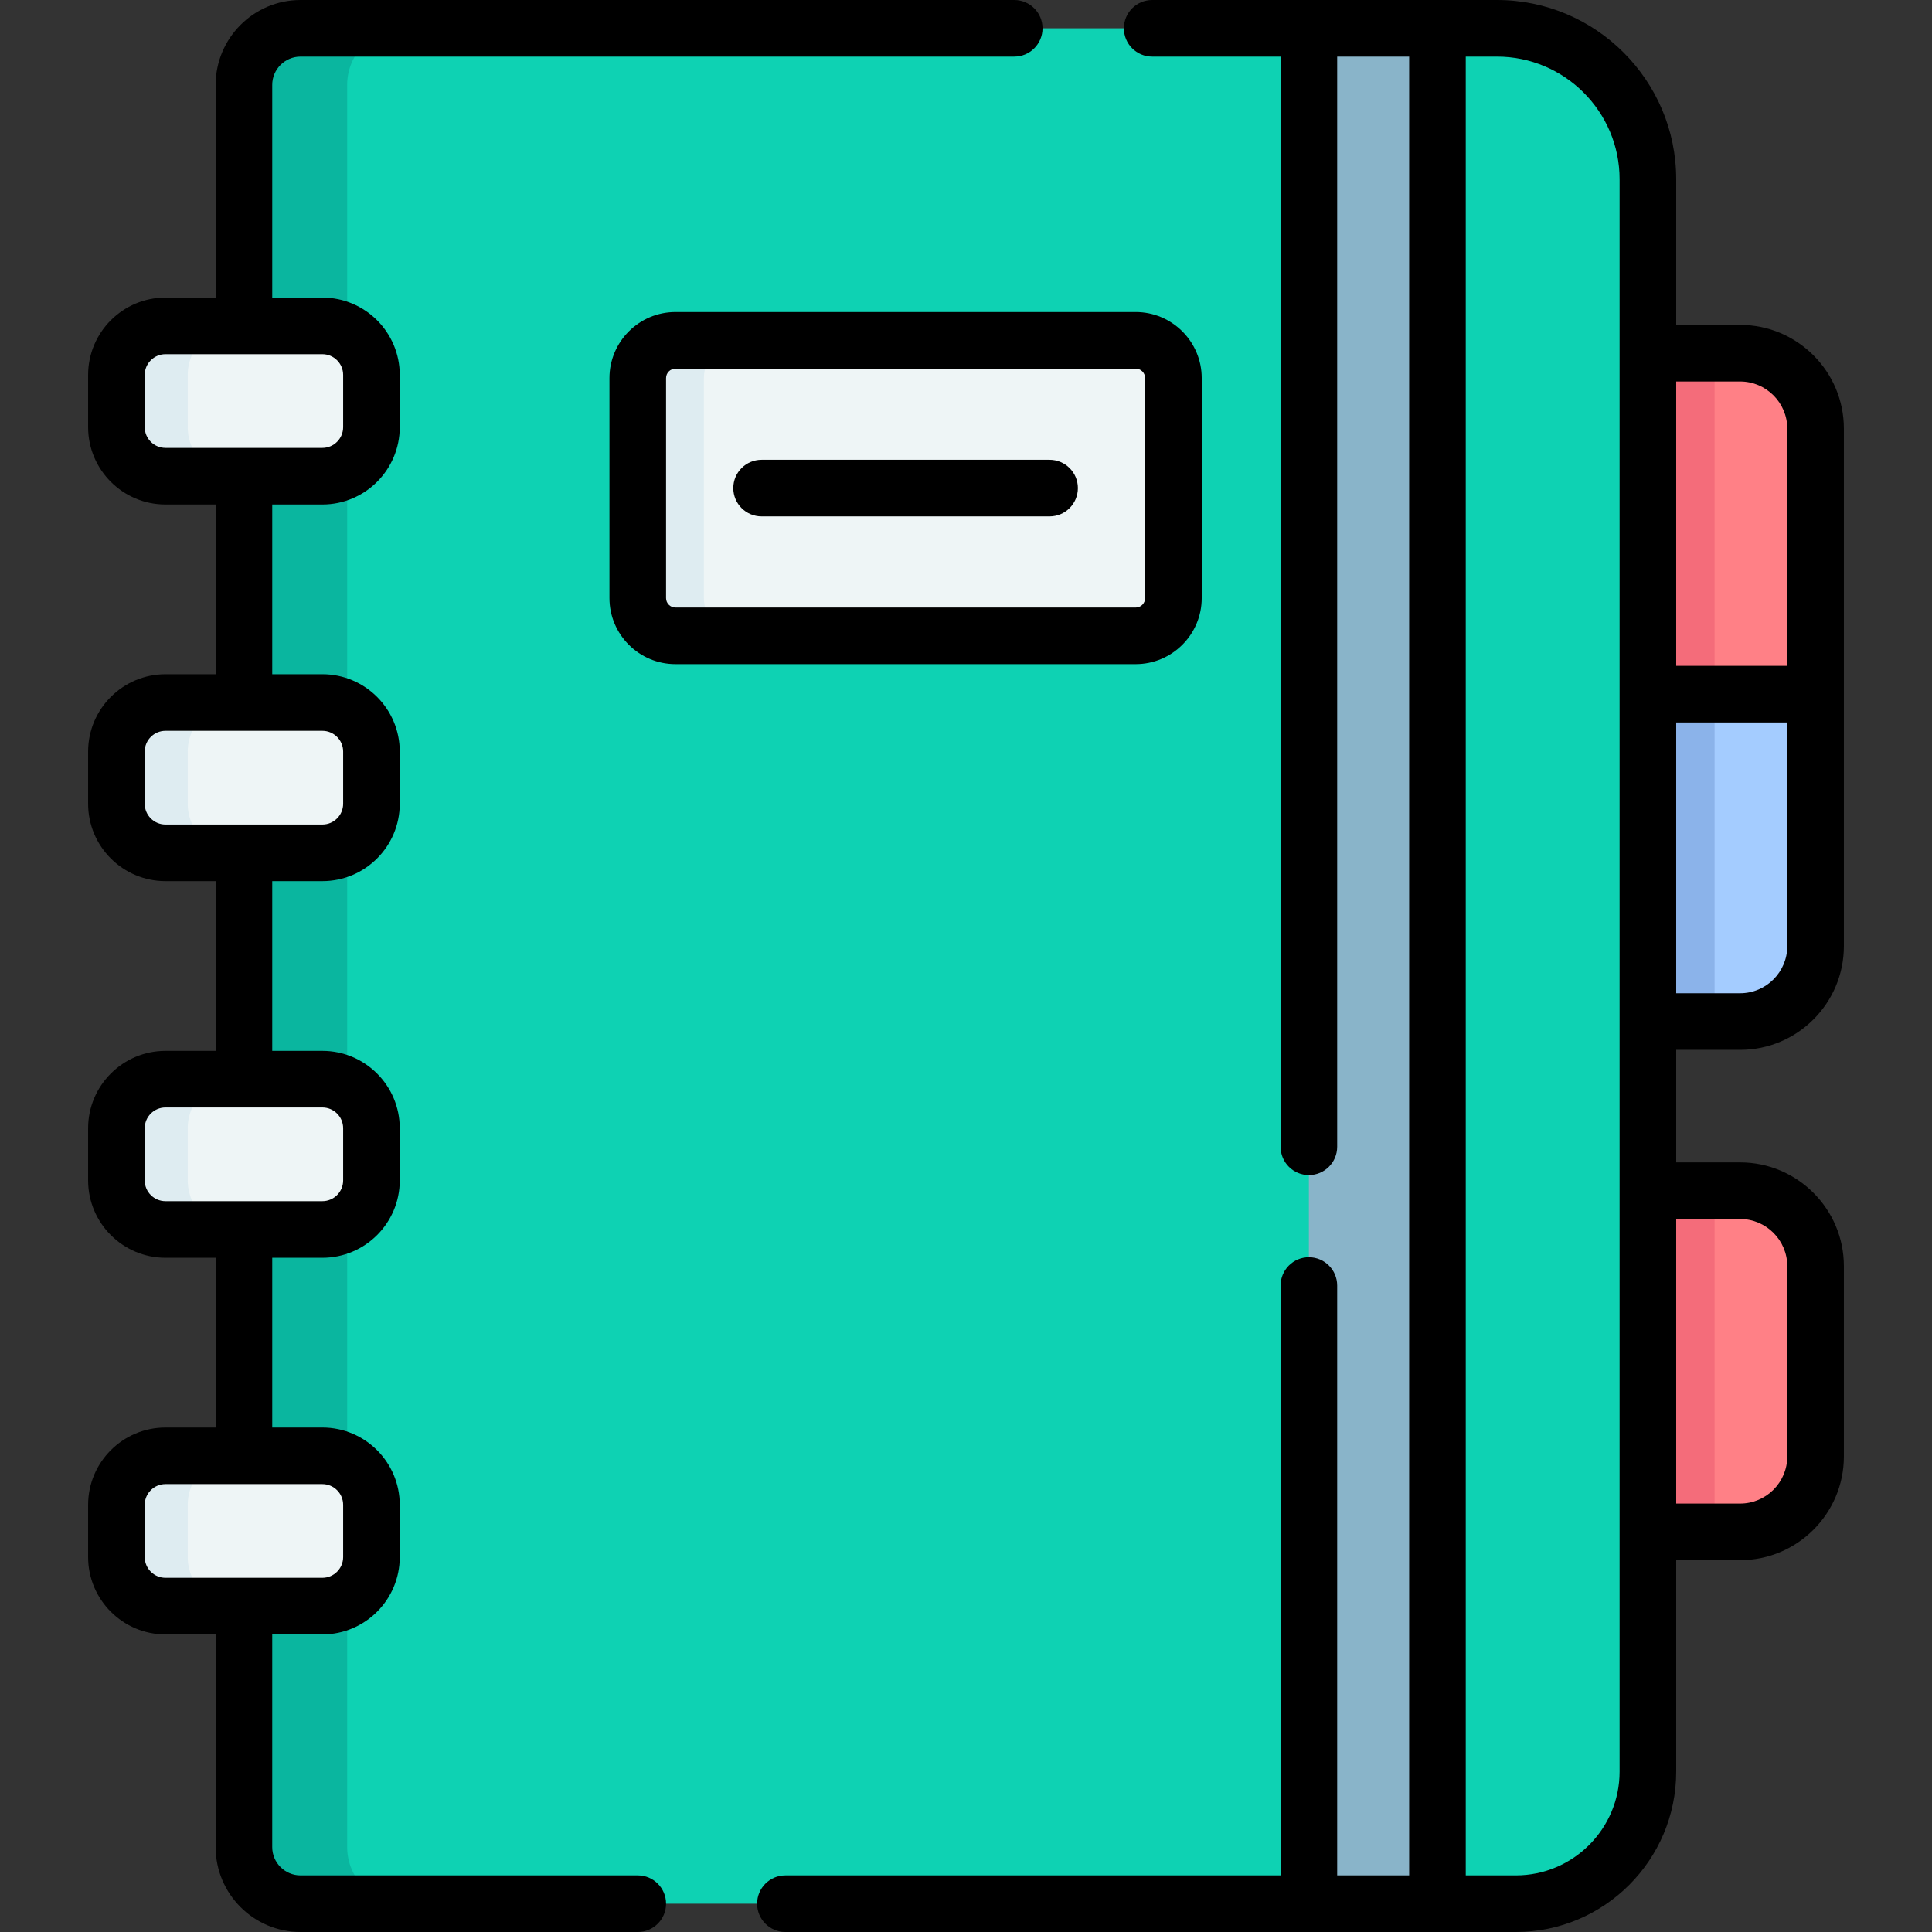 <svg id="Capa_1" enable-background="new 0 0 512 512" height="512" viewBox="0 0 512 512" width="512" xmlns="http://www.w3.org/2000/svg"><rect x="0" y="0" width="512" height="512" fill="#333333" stroke="none"/><g><g><g><path d="m461.149 405.96h-51.76v-90.412h51.76c11.046 0 20 8.954 20 20v50.412c0 11.046-8.954 20-20 20z" fill="#ff8086"/></g><g><path d="m409.389 315.548h44.991v90.412h-44.991z" fill="#f46c7a"/></g><g><path d="m461.149 270.72h-51.76v-177.12h51.76c11.046 0 20 8.954 20 20v137.12c0 11.046-8.954 20-20 20z" fill="#ff8086"/></g><g><path d="m409.389 93.6h44.991v90.36h-44.991z" fill="#f46c7a"/></g><g><path d="m409.389 183.96v86.76h51.76c11.046 0 20-8.954 20-20v-66.76z" fill="#a4ccff"/></g><g><path d="m409.389 183.96h44.991v86.76h-44.991z" fill="#8bb3ea"/></g><g><path d="m64.645 22.5v467c0 8.284 6.716 15 15 15h322.064c19.33 0 35-15.67 35-35v-422c0-22.091-17.909-40-40-40h-317.064c-8.284 0-15 6.716-15 15z" fill="#0ed2b3"/></g><g><path d="m92.005 489.5v-467c0-8.284 6.716-15 15-15h-27.36c-8.284 0-15 6.716-15 15v467c0 8.284 6.716 15 15 15h27.36c-8.284 0-15-6.716-15-15z" fill="#0ab69f"/></g><g><path d="m300.966 168.504h-121.952c-5.523 0-10-4.477-10-10v-58.31c0-5.523 4.477-10 10-10h121.951c5.523 0 10 4.477 10 10v58.31c.001 5.523-4.476 10-9.999 10z" fill="#eef5f6"/></g><g><path d="m186.534 158.504v-58.31c0-5.523 4.477-10 10-10h-17.52c-5.523 0-10 4.477-10 10v58.31c0 5.523 4.477 10 10 10h17.52c-5.522 0-10-4.477-10-10z" fill="#deecf1"/></g><g><path d="m346.867 7.5h34.074v497h-34.074z" fill="#89b4c9"/></g><g><path d="m85.438 126.195h-41.586c-7.18 0-13-5.82-13-13v-13.832c0-7.18 5.82-13 13-13h41.587c7.18 0 13 5.82 13 13v13.832c-.001 7.18-5.821 13-13.001 13z" fill="#eef5f6"/></g><g><path d="m85.438 226.009h-41.586c-7.18 0-13-5.82-13-13v-13.832c0-7.18 5.82-13 13-13h41.587c7.18 0 13 5.82 13 13v13.832c-.001 7.18-5.821 13-13.001 13z" fill="#eef5f6"/></g><g><path d="m85.438 325.823h-41.586c-7.18 0-13-5.82-13-13v-13.832c0-7.18 5.82-13 13-13h41.587c7.18 0 13 5.82 13 13v13.832c-.001 7.18-5.821 13-13.001 13z" fill="#eef5f6"/></g><g><path d="m85.438 425.637h-41.586c-7.18 0-13-5.82-13-13v-13.832c0-7.18 5.82-13 13-13h41.587c7.18 0 13 5.82 13 13v13.832c-.001 7.18-5.821 13-13.001 13z" fill="#eef5f6"/></g><g><path d="m49.752 113.195v-13.832c0-7.18 5.82-13 13-13h-18.9c-7.18 0-13 5.82-13 13v13.833c0 7.18 5.82 13 13 13h18.9c-7.18-.001-13-5.821-13-13.001z" fill="#deecf1"/></g><g><path d="m49.752 213.009v-13.833c0-7.18 5.82-13 13-13h-18.9c-7.18 0-13 5.82-13 13v13.833c0 7.18 5.82 13 13 13h18.9c-7.18 0-13-5.82-13-13z" fill="#deecf1"/></g><g><path d="m49.752 312.823v-13.833c0-7.18 5.82-13 13-13h-18.9c-7.18 0-13 5.82-13 13v13.833c0 7.18 5.82 13 13 13h18.9c-7.18 0-13-5.82-13-13z" fill="#deecf1"/></g><g><path d="m49.752 412.637v-13.833c0-7.18 5.82-13 13-13h-18.9c-7.18 0-13 5.82-13 13v13.833c0 7.18 5.82 13 13 13h18.9c-7.18 0-13-5.82-13-13z" fill="#deecf1"/></g></g><g><path d="m461.149 86.1h-16.939v-38.6c0-26.191-21.309-47.5-47.5-47.5h-91.37c-4.143 0-7.5 3.358-7.5 7.5s3.357 7.5 7.5 7.5h34.026v288.907c0 4.142 3.357 7.5 7.5 7.5s7.5-3.358 7.5-7.5v-288.907h19.074v482h-19.074v-156.32c0-4.142-3.357-7.5-7.5-7.5s-7.5 3.358-7.5 7.5v156.32h-131.226c-4.142 0-7.5 3.358-7.5 7.5s3.358 7.5 7.5 7.5h193.569c23.435 0 42.5-19.065 42.5-42.5v-56.04h16.939c15.163 0 27.5-12.336 27.5-27.5v-50.412c0-15.164-12.337-27.5-27.5-27.5h-16.939v-29.828h16.939c15.163 0 27.5-12.336 27.5-27.5v-137.12c.001-15.163-12.336-27.5-27.499-27.5zm0 15c6.893 0 12.5 5.607 12.5 12.5v62.86h-29.439v-75.36zm-31.94 368.4c0 15.164-12.337 27.5-27.5 27.5h-13.269v-482h8.269c17.921 0 32.5 14.58 32.5 32.5zm31.94-146.452c6.893 0 12.5 5.607 12.5 12.5v50.412c0 6.893-5.607 12.5-12.5 12.5h-16.939v-75.412zm0-59.828h-16.939v-71.76h29.439v59.26c0 6.892-5.608 12.5-12.5 12.5z"/><path d="m169.014 497h-89.37c-4.136 0-7.5-3.364-7.5-7.5v-56.363h13.294c11.304 0 20.5-9.196 20.5-20.5v-13.833c0-11.304-9.196-20.5-20.5-20.5h-13.293v-44.981h13.294c11.304 0 20.5-9.196 20.5-20.5v-13.833c0-11.304-9.196-20.5-20.5-20.5h-13.294v-44.981h13.294c11.304 0 20.5-9.196 20.5-20.5v-13.833c0-11.304-9.196-20.5-20.5-20.5h-13.294v-44.981h13.294c11.304 0 20.5-9.196 20.5-20.5v-13.832c0-11.304-9.196-20.5-20.5-20.5h-13.294v-56.363c0-4.135 3.365-7.5 7.5-7.5h189.136c4.143 0 7.5-3.358 7.5-7.5s-3.357-7.5-7.5-7.5h-189.136c-12.407 0-22.5 10.093-22.5 22.5v56.363h-13.294c-11.304 0-20.5 9.196-20.5 20.5v13.833c0 11.304 9.196 20.5 20.5 20.5h13.293v44.981h-13.293c-11.304 0-20.5 9.196-20.5 20.5v13.833c0 11.304 9.196 20.5 20.5 20.5h13.293v44.981h-13.293c-11.304 0-20.5 9.196-20.5 20.5v13.833c0 11.304 9.196 20.5 20.5 20.5h13.293v44.981h-13.293c-11.304 0-20.5 9.196-20.5 20.5v13.833c0 11.304 9.196 20.5 20.5 20.5h13.293v56.362c0 12.407 10.093 22.5 22.5 22.5h89.37c4.142 0 7.5-3.358 7.5-7.5s-3.358-7.5-7.5-7.5zm-130.663-383.805v-13.832c0-3.033 2.467-5.5 5.5-5.5h41.587c3.033 0 5.5 2.467 5.5 5.5v13.833c0 3.033-2.467 5.5-5.5 5.5h-41.587c-3.032-.001-5.5-2.468-5.5-5.501zm0 99.814v-13.833c0-3.033 2.467-5.5 5.5-5.5h41.587c3.033 0 5.5 2.467 5.5 5.5v13.833c0 3.033-2.467 5.5-5.5 5.5h-41.587c-3.032 0-5.5-2.467-5.5-5.5zm0 99.814v-13.833c0-3.033 2.467-5.5 5.5-5.5h41.587c3.033 0 5.5 2.467 5.5 5.5v13.833c0 3.033-2.467 5.5-5.5 5.5h-41.587c-3.032 0-5.5-2.467-5.5-5.5zm0 99.814v-13.833c0-3.033 2.467-5.5 5.5-5.5h41.587c3.033 0 5.5 2.467 5.5 5.5v13.833c0 3.033-2.467 5.5-5.5 5.5h-41.587c-3.032 0-5.5-2.467-5.5-5.5z"/><path d="m318.466 158.504v-58.31c0-9.649-7.851-17.5-17.5-17.5h-121.952c-9.649 0-17.5 7.851-17.5 17.5v58.31c0 9.649 7.851 17.5 17.5 17.5h121.952c9.649 0 17.5-7.851 17.5-17.5zm-141.952 0v-58.31c0-1.378 1.122-2.5 2.5-2.5h121.952c1.379 0 2.5 1.122 2.5 2.5v58.31c0 1.378-1.121 2.5-2.5 2.5h-121.952c-1.378 0-2.5-1.122-2.5-2.5z"/><path d="m278.15 121.849h-76.32c-4.142 0-7.5 3.358-7.5 7.5s3.358 7.5 7.5 7.5h76.319c4.143 0 7.5-3.358 7.5-7.5s-3.357-7.5-7.499-7.5z"/></g></g></svg>